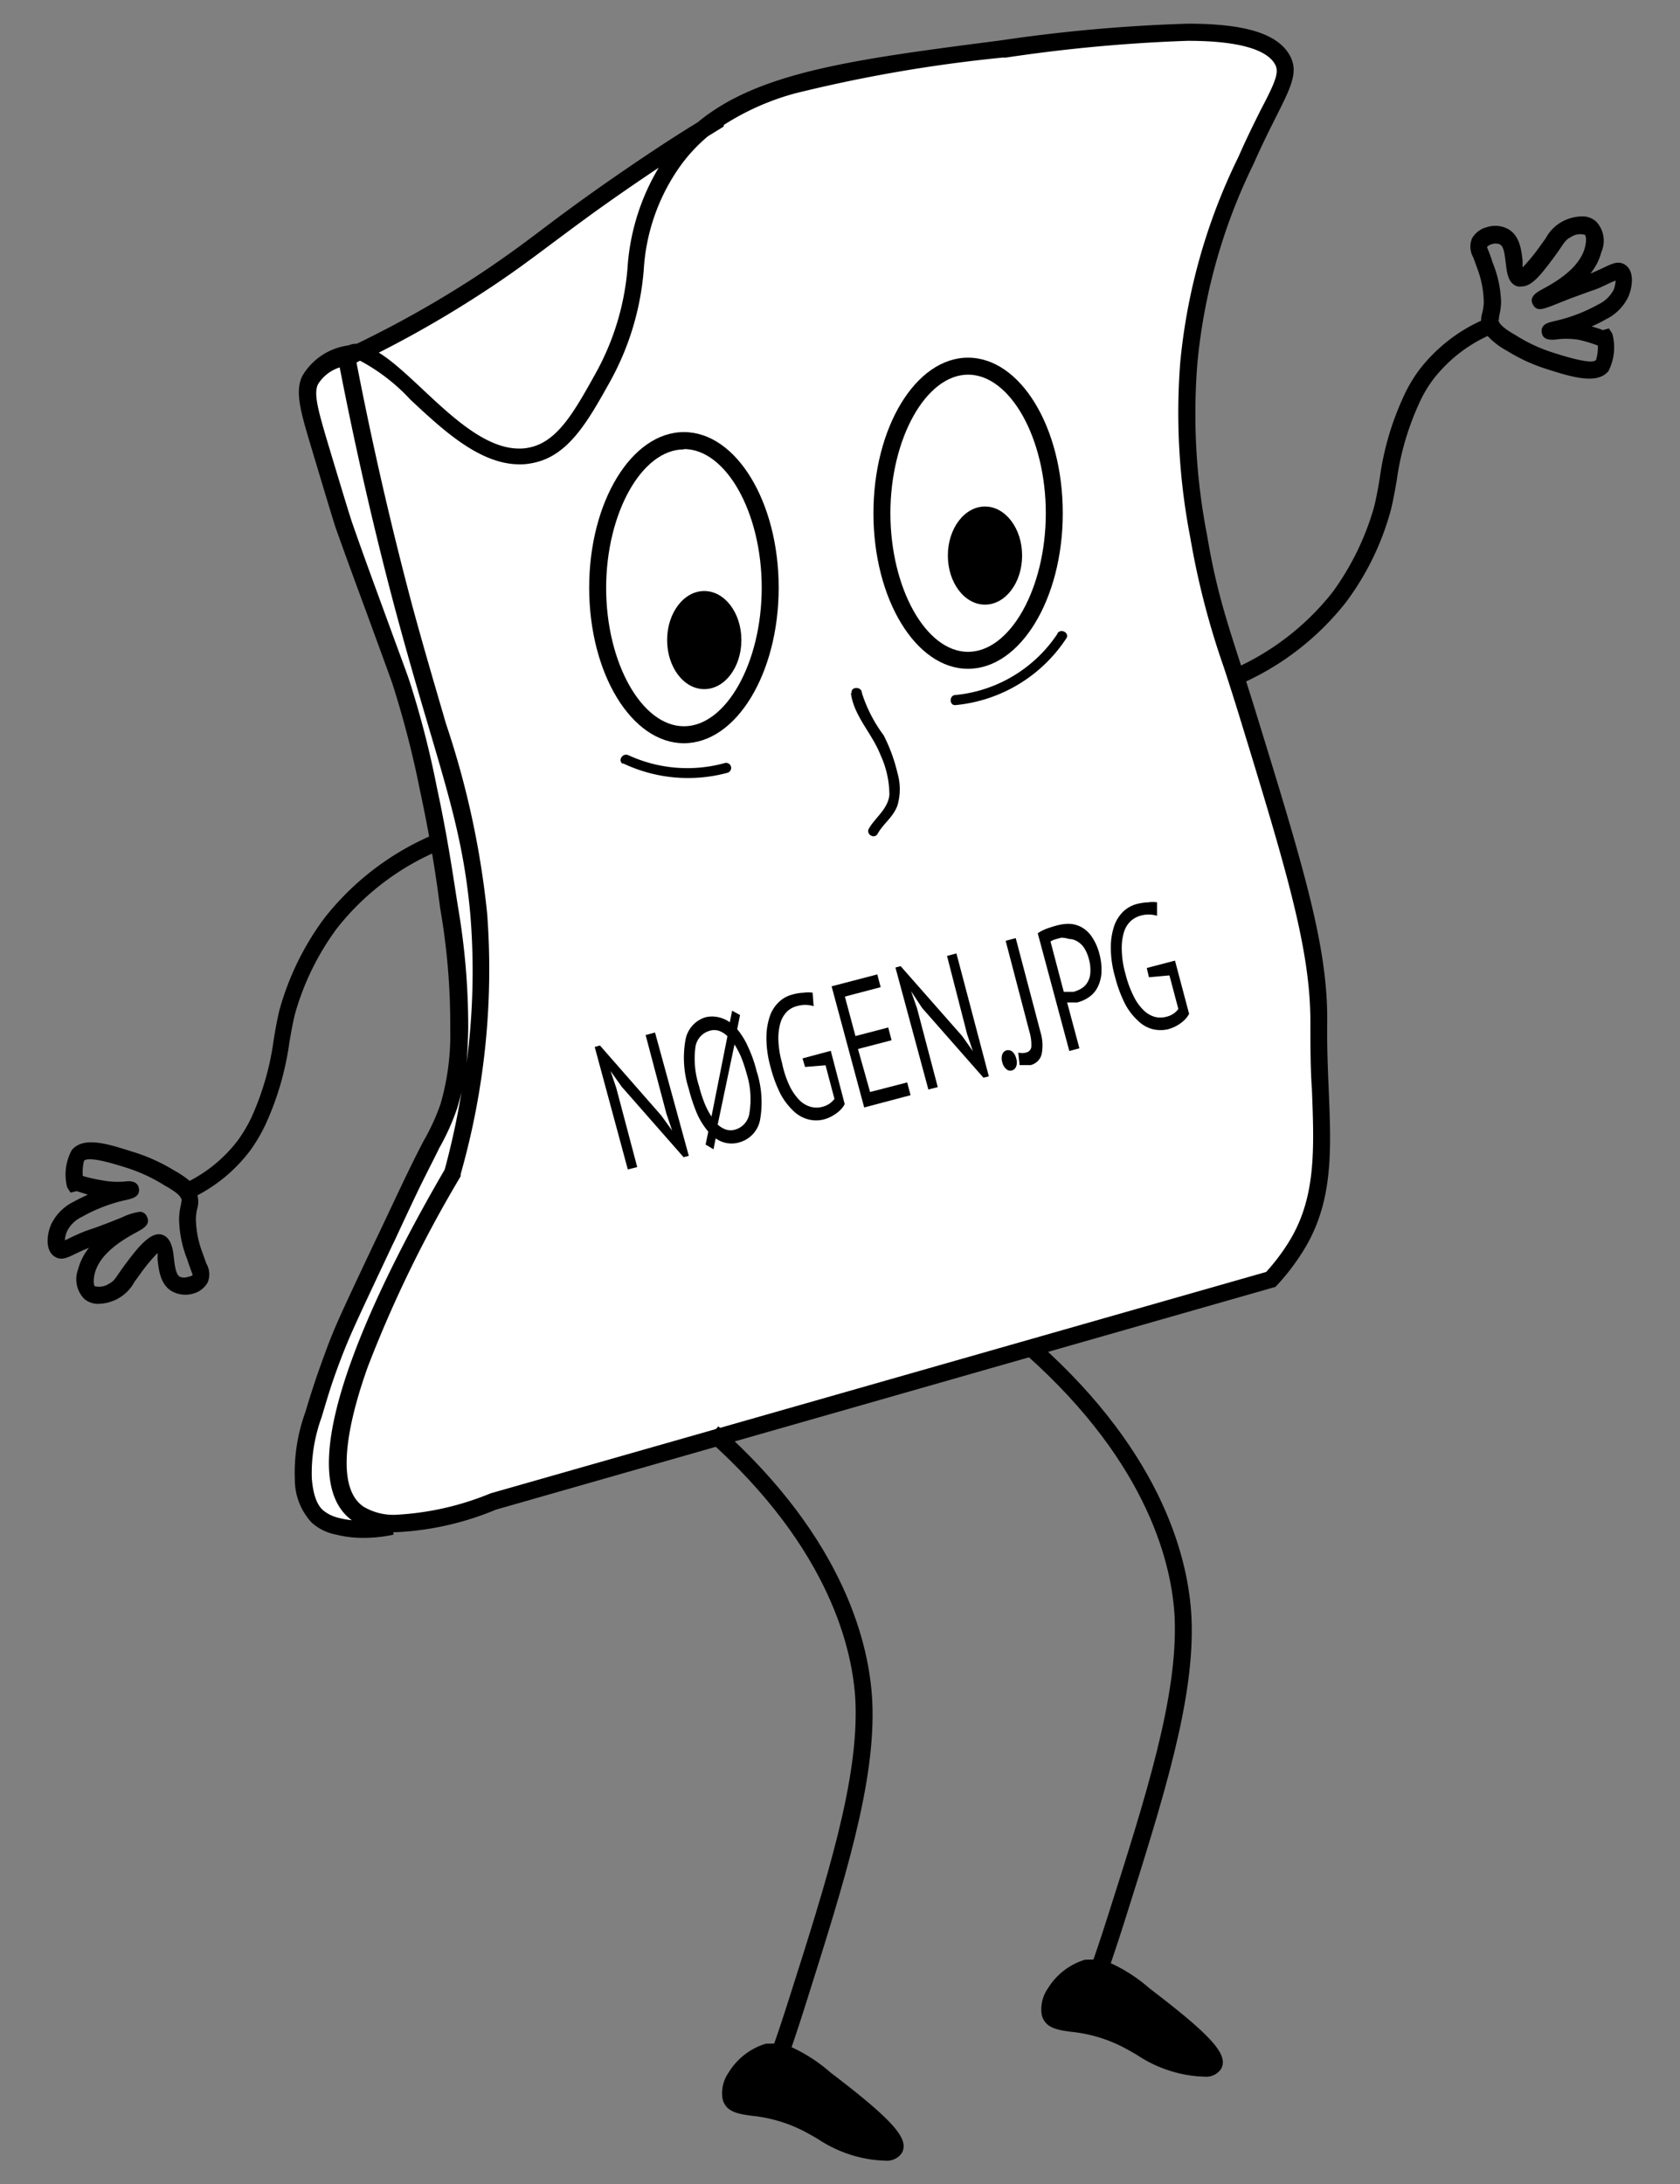 <svg id="Layer_1" data-name="Layer 1" xmlns="http://www.w3.org/2000/svg" width="100" height="130" viewBox="0 0 100 130"><rect x="0" y="0" width="100" height="130" fill="#808080" stroke="none"/><defs><style>.cls-1{fill:#fff;}</style></defs><title>pic7</title><path d="M79,60.85c.05-4.48-1.39-9.18-4.28-18.56-1.39-4.5-2.2-6.41-2.87-10.43a37.75,37.75,0,0,1-.58-10.2A34.18,34.18,0,0,1,74.63,9.73c1.66-3.77,2.83-5,2.2-6.32-.73-1.51-3-2-6.13-2a95.89,95.89,0,0,0-11.17,1c-8.77,1.13-14.4,1.88-18,4.87-1.64,1-3.28,2.1-4.89,3.21-1.85,1.28-3.16,2.25-4.31,3.12-1.32,1-2.46,1.84-4.09,2.91a63.79,63.79,0,0,1-7,3.94h0a1.21,1.21,0,0,0-.5.1A3.75,3.75,0,0,0,18,22.37c-.47.94-.1,2.17.57,4.4v0c.83,2.77,1.25,4.16,1.4,4.62.36,1,.61,1.73,1.82,5l.79,2.16c.7,1.92.73,2,.81,2.25A57.58,57.58,0,0,1,25,47.06c.67,3.1,1,5.45,1.2,7a40.18,40.18,0,0,1,.6,7.17,14.8,14.8,0,0,1-.58,4.49,12.67,12.67,0,0,1-1,2.18c-.26.5-.58,1.12-1,2-.06.11-.56,1.17-1.65,3.48l-.17.35c-2.1,4.44-2.48,5.26-3,6.67s-.77,2.15-1.23,3.67a10.57,10.57,0,0,0-.62,4,3.76,3.76,0,0,0,1,2.56,3,3,0,0,0,1.43.71,6.53,6.53,0,0,0,1.67.2,8.4,8.4,0,0,0,1.77-.19l0-.15h.2a17.49,17.49,0,0,0,5.9-1.34L75.92,76.6a13.15,13.15,0,0,0,1.6-2.06C80,70.65,78.93,66.46,79,60.85Z"/><path class="cls-1" d="M28.79,17.38c1.66-1.08,2.81-1.95,4.15-2.95,1.14-.85,2.43-1.82,4.27-3.09.66-.46,1.33-.91,2-1.36a13.31,13.31,0,0,0-1.86,6,15.47,15.47,0,0,1-1.9,6.25c-1.28,2.3-2.29,4.11-4,4.42a2.5,2.5,0,0,1-.55.05c-3,0-6-4.26-8.35-5.71A65.14,65.14,0,0,0,28.79,17.38Z"/><path class="cls-1" d="M26,46.85a55.36,55.36,0,0,0-1.62-6.29c-.09-.27-.1-.31-.83-2.29l-.79-2.16c-1.21-3.3-1.45-4-1.8-5-.15-.44-.57-1.82-1.4-4.58v0c-.62-2.08-.91-3.1-.63-3.66a2.36,2.36,0,0,1,1.29-1c1.07,5.49,2.23,10.39,3.36,14.61C26,45.47,27.49,48.72,28,54.49a41.69,41.69,0,0,1-.23,8.81c.06-.65.08-1.31.1-2a42.2,42.2,0,0,0-.61-7.33C27,52.36,26.68,50,26,46.85Z"/><path class="cls-1" d="M19.21,89.88c-.13-.13-.55-.52-.65-1.89a9.74,9.74,0,0,1,.59-3.65c.44-1.49.67-2.23,1.19-3.58s.92-2.19,3-6.61l.17-.35c1-2.16,1.58-3.36,1.64-3.47.42-.85.74-1.46,1-2A13.72,13.72,0,0,0,27.2,66c.11-.35.2-.69.27-1a45.86,45.86,0,0,1-1,4.62C23.33,75,16.73,87.4,20.94,90.49a5.42,5.42,0,0,1-.74-.13A2.29,2.29,0,0,1,19.21,89.88Z"/><path class="cls-1" d="M76.67,74a12.44,12.44,0,0,1-1.3,1.71L46.09,84.07,29.2,88.89h0l0,0a17,17,0,0,1-5.55,1.27,3.46,3.46,0,0,1-2-.47c-1.94-1.29-.67-5.79.25-8.35a73.76,73.76,0,0,1,5.46-11.22l.06-.11,0-.12A44.5,44.5,0,0,0,29,54.41a51.76,51.76,0,0,0-2.45-11.32c-.58-2-1.23-4.17-2-7-1.27-4.77-2.39-9.65-3.33-14.51l.21-.11a11.32,11.32,0,0,1,3,2.32c1.93,1.8,4.12,3.85,6.5,3.85a3.54,3.54,0,0,0,.73-.07c2.16-.39,3.32-2.47,4.66-4.87l0,0a16.41,16.41,0,0,0,2-6.66A11.86,11.86,0,0,1,40.48,9.9a9.72,9.72,0,0,1,1.66-1.79l.94-.58,0-.09a15.3,15.3,0,0,1,4.2-1.87A86.76,86.76,0,0,1,59.66,3.43l.2,0a94.35,94.35,0,0,1,10.84-1h0c3.74,0,4.9.79,5.22,1.45.21.44,0,1-.87,2.65-.37.74-.83,1.66-1.33,2.8a35.26,35.26,0,0,0-3.47,12.27A39.09,39.09,0,0,0,70.85,32a47.58,47.58,0,0,0,2,7.73c.27.83.57,1.76.9,2.83C76.6,51.86,78,56.51,78,60.84c0,1.43,0,2.75.09,4C78.23,68.49,78.34,71.36,76.67,74Z"/><path d="M26,49.6a16.39,16.39,0,0,0-6.7,5.06,16.6,16.6,0,0,0-2.66,5.44c-.15.61-.25,1.19-.35,1.8A16.54,16.54,0,0,1,15,66.44a8.68,8.68,0,0,1-.85,1.45,8.57,8.57,0,0,1-2.86,2.4,6,6,0,0,0-.94-.63A10.66,10.66,0,0,0,8,68.59c-1.5-.47-3-1-3.73-.13A3.06,3.06,0,0,0,4,70.68l.2.31.36-.09h0l.67.21c-.28.13-.57.27-.86.43a2.88,2.88,0,0,0-1.32,1.33c-.25.56-.39,1.53.19,1.92.39.26.74.09,1.23-.15.17-.08.37-.18.64-.29l.19-.08a3.45,3.45,0,0,0-.65,1.28A1.68,1.68,0,0,0,5,77.3a1.26,1.26,0,0,0,.87.31A2.57,2.57,0,0,0,7,77.31a2.49,2.49,0,0,0,1-1l.44-.61a11,11,0,0,1,.94-1.12c0,.12,0,.27,0,.39.07.64.17,1.53.89,1.91A1.65,1.65,0,0,0,11.5,77a1.41,1.41,0,0,0,.86-.66,1.26,1.26,0,0,0-.08-1.13l-.2-.57a5.94,5.94,0,0,1-.42-2.1,2.76,2.76,0,0,1,.09-.63,1.46,1.46,0,0,0,0-.76,9.35,9.35,0,0,0,3.13-2.65,9.63,9.63,0,0,0,.95-1.62,17.39,17.39,0,0,0,1.39-4.8c.1-.59.2-1.16.34-1.73a15.72,15.72,0,0,1,2.48-5.07,15.28,15.28,0,0,1,6.3-4.74ZM11.2,76a.68.68,0,0,1-.49,0c-.25-.13-.31-.69-.36-1.13s-.14-1.22-.72-1.38S8.39,74,7.56,75.12c-.2.26-.35.48-.47.65-.26.39-.36.52-.6.64a1.06,1.06,0,0,1-.85.15s-.14-.15,0-.76c.33-1.29,1.88-2.12,2.54-2.48.34-.19.81-.44.56-.91a.45.45,0,0,0-.41-.28,3.48,3.48,0,0,0-1.06.33l-.78.31c-.72.28-1,.37-1.18.43s-.29.1-.59.23-.49.22-.66.31l-.2.09A1.65,1.65,0,0,1,4,73.27a1.91,1.91,0,0,1,.9-.85,9.38,9.38,0,0,1,2.64-1c.34-.08.8-.19.73-.67s-.59-.45-.76-.43a4.76,4.76,0,0,1-1.41-.06A9.36,9.36,0,0,1,4.93,70,2.78,2.78,0,0,1,5,69.1c.26-.31,1.88.2,2.66.45a9.94,9.94,0,0,1,2.12,1h0c.81.46.92.63,1,.78s0,.14,0,.34a4,4,0,0,0-.12.84,6.71,6.71,0,0,0,.48,2.44c.08.25.15.45.21.61s.1.27.12.34A.59.59,0,0,1,11.2,76Z"/><path d="M96.92,17.67A2.85,2.85,0,0,1,95.6,19a7.66,7.66,0,0,1-.86.43c.25.07.49.15.67.22h0l.36-.1.2.31a3.09,3.09,0,0,1-.23,2.23c-.68.83-2.23.34-3.73-.14a10.2,10.2,0,0,1-2.31-1.07A4.37,4.37,0,0,1,88.55,20a8.69,8.69,0,0,0-3.26,2.61,7.4,7.4,0,0,0-.84,1.45,16.23,16.23,0,0,0-1.31,4.53c-.11.62-.21,1.2-.36,1.8a16.23,16.23,0,0,1-2.65,5.44,16.34,16.34,0,0,1-6.71,5.06L73,40a15.47,15.47,0,0,0,6.31-4.74,16,16,0,0,0,2.48-5.08c.14-.57.24-1.13.34-1.73a16.9,16.9,0,0,1,1.39-4.79,8.66,8.66,0,0,1,.94-1.62,9.74,9.74,0,0,1,3.7-2.95,1.78,1.78,0,0,1,.07-.47,2.76,2.76,0,0,0,.09-.63,6,6,0,0,0-.42-2.1c-.08-.23-.15-.41-.2-.56a1.28,1.28,0,0,1-.08-1.14,1.41,1.41,0,0,1,.86-.66,1.61,1.61,0,0,1,1.26.09c.72.38.82,1.26.89,1.9,0,.12,0,.27,0,.4a11,11,0,0,0,.94-1.13l.44-.61a2.4,2.4,0,0,1,1-1,2.57,2.57,0,0,1,1.13-.3,1.21,1.21,0,0,1,.87.31A1.66,1.66,0,0,1,95.32,15a3.37,3.37,0,0,1-.65,1.28,1,1,0,0,0,.19-.08c.27-.11.47-.21.64-.29.49-.23.84-.4,1.23-.15C97.31,16.13,97.17,17.11,96.92,17.67Zm-1-.87-.66.31c-.3.13-.42.16-.59.22l-1.18.43-.78.31c-.9.36-1.23.49-1.47.05s.22-.72.56-.9c.66-.36,2.21-1.2,2.54-2.49.15-.6,0-.75,0-.75a1,1,0,0,0-.85.14c-.24.12-.34.25-.6.64-.12.18-.27.39-.47.66-.75,1-1.26,1.63-1.85,1.63a.83.83,0,0,1-.22,0c-.58-.15-.65-.8-.72-1.37s-.11-1-.36-1.14a.74.74,0,0,0-.49,0,.58.58,0,0,0-.26.15c0,.07.07.21.12.34s.13.35.21.61A6.67,6.67,0,0,1,89.35,18a3.91,3.91,0,0,1-.12.83c0,.21-.06.24,0,.34s.17.32,1,.79h0a9.43,9.43,0,0,0,2.12,1c.78.25,2.4.76,2.65.47a2.59,2.59,0,0,0,.11-.86,7.85,7.85,0,0,0-1.17-.35,4.68,4.68,0,0,0-1.41,0c-.17,0-.69.06-.76-.43s.39-.59.73-.67a9.71,9.71,0,0,0,2.64-1,2,2,0,0,0,.9-.85,1.76,1.76,0,0,0,.13-.57Z"/><path d="M40.71,25.72c-3.11,0-5.64,4.14-5.64,9.26s2.53,9.26,5.64,9.26,5.64-4.15,5.64-9.26-2.53-9.26-5.64-9.26Z"/><path d="M57.62,21.29c-3.11,0-5.63,4.15-5.63,9.26s2.52,9.26,5.63,9.26,5.64-4.15,5.64-9.26-2.52-9.26-5.64-9.26Z"/><path d="M37.09,45.44A9,9,0,0,0,43.3,46a.3.3,0,0,0-.16-.58,8.36,8.36,0,0,1-5.74-.47c-.35-.16-.66.36-.31.52Z"/><path d="M62.94,37.73a8.25,8.25,0,0,1-6.06,3.64c-.39,0-.39.64,0,.6A8.9,8.9,0,0,0,63.47,38c.21-.32-.31-.62-.53-.3Z"/><path d="M50.65,41.27c.18,1.36,1.27,2.4,1.76,3.67a5.69,5.69,0,0,1,.53,2.38c-.09.84-.84,1.34-1.22,2-.2.34.33.65.52.31.33-.6.94-1,1.18-1.69a3.43,3.43,0,0,0,0-1.93,9.86,9.86,0,0,0-.82-2.24,8.56,8.56,0,0,1-1.3-2.53c0-.38-.66-.39-.61,0Z"/><path class="cls-1" d="M57.62,22.3c2.51,0,4.63,3.78,4.63,8.25s-2.12,8.25-4.63,8.25S53,35,53,30.55s2.12-8.25,4.63-8.25"/><ellipse cx="58.63" cy="33.07" rx="2.21" ry="2.92"/><path class="cls-1" d="M40.71,26.73c2.51,0,4.63,3.78,4.63,8.25s-2.12,8.25-4.63,8.25S36.08,39.45,36.08,35s2.12-8.25,4.63-8.25"/><ellipse cx="41.92" cy="38.1" rx="2.21" ry="2.92"/><path d="M37,64.68l-.66-.93h0l.34,1,1.25,4.72-.56.14L35.4,62.32l.31-.09,3.66,4.18.64.89h0l-.34-1-1.24-4.69.56-.15L41,68.8l-.31.08Z"/><path d="M42.16,67.36a4.45,4.45,0,0,1-.67-1.07A10.45,10.45,0,0,1,41,64.82a6.06,6.06,0,0,1-.2-2.91A1.72,1.72,0,0,1,42,60.55a1.69,1.69,0,0,1,.77,0,1.82,1.82,0,0,1,.67.3l.14-.69.47.26-.17.84a4.46,4.46,0,0,1,.65,1.06,7.9,7.9,0,0,1,.51,1.45,6,6,0,0,1,.2,2.9A1.72,1.72,0,0,1,44,68a1.61,1.61,0,0,1-1.4-.24l-.13.65L42,68.13Zm-.55-2.71a7.88,7.88,0,0,0,.32,1,4.4,4.4,0,0,0,.42.81l.95-4.78a1.37,1.37,0,0,0-.5-.32.92.92,0,0,0-.57,0,1.18,1.18,0,0,0-.84,1A5.27,5.27,0,0,0,41.61,64.65Zm2.83-.75a8.62,8.62,0,0,0-.31-.94,5.28,5.28,0,0,0-.41-.79l-1,4.77a1.45,1.45,0,0,0,.5.3,1,1,0,0,0,.54,0,1.19,1.19,0,0,0,.85-1A5.09,5.09,0,0,0,44.44,63.9Z"/><path d="M47.77,63l1.68-.45.83,3.17a1.37,1.37,0,0,1-.21.3,1.87,1.87,0,0,1-.3.26,2.5,2.5,0,0,1-.35.21,2.13,2.13,0,0,1-.37.14,1.87,1.87,0,0,1-.94,0,2,2,0,0,1-.87-.49,4.08,4.08,0,0,1-.77-1,8,8,0,0,1-.6-1.61,6.42,6.42,0,0,1-.25-1.77,4,4,0,0,1,.21-1.29,2.08,2.08,0,0,1,.55-.84,1.76,1.76,0,0,1,.75-.42,2.82,2.82,0,0,1,.72-.12,1.64,1.64,0,0,1,.52,0l.06.8a1.72,1.72,0,0,0-1,0,1.33,1.33,0,0,0-.56.3,1.63,1.63,0,0,0-.4.64,3.35,3.35,0,0,0-.14,1,5.67,5.67,0,0,0,.22,1.44A6.06,6.06,0,0,0,47,64.64a3.33,3.33,0,0,0,.58.84,1.52,1.52,0,0,0,.67.4,1.32,1.32,0,0,0,.71,0,1.28,1.28,0,0,0,.71-.47l-.53-2-1.22.1Z"/><path d="M49.5,58.71,52.22,58l.2.76-2.13.56.63,2.35,1.95-.51.2.76-2,.52L51.79,65,54,64.43l.2.76-2.76.73Z"/><path d="M54.89,60,54.23,59h0l.35,1,1.24,4.71-.56.14L53.3,57.59l.31-.08,3.67,4.17.63.89h0l-.34-1L56.37,56.9l.56-.15,1.93,7.32-.32.08Z"/><path d="M59.66,63.23a.75.75,0,0,1,0-.47.38.38,0,0,1,.25-.24.4.4,0,0,1,.35.08.81.81,0,0,1,.23.41.72.72,0,0,1,0,.46.4.4,0,0,1-.26.25.36.36,0,0,1-.34-.09A.75.75,0,0,1,59.66,63.23Z"/><path d="M59.86,56l.6-.16,1.48,5.62A2.69,2.69,0,0,1,62,62.76a.89.89,0,0,1-.66.64l-.14,0-.18,0h-.18l-.15,0-.08-.75a.83.83,0,0,0,.47,0,.39.39,0,0,0,.31-.41,2.68,2.68,0,0,0-.12-.85Z"/><path d="M61.77,55.55a2.84,2.84,0,0,1,.55-.28c.21-.07.41-.14.62-.19a2.61,2.61,0,0,1,.69-.09,1.66,1.66,0,0,1,.71.18,1.82,1.82,0,0,1,.63.56,3.21,3.21,0,0,1,.47,1.05,3.55,3.55,0,0,1,.12,1.16,2.17,2.17,0,0,1-.24.85,1.57,1.57,0,0,1-.51.57,2.15,2.15,0,0,1-.69.31l-.12,0-.17,0-.18,0h-.13l.73,2.73-.6.16Zm1.38.27-.36.1a1.29,1.29,0,0,0-.26.12l.79,3h.12l.17,0,.17,0,.11,0a1.86,1.86,0,0,0,.46-.19,1.06,1.06,0,0,0,.37-.36,1.21,1.21,0,0,0,.18-.58,2.41,2.41,0,0,0-.09-.84,2.27,2.27,0,0,0-.3-.68,1.29,1.29,0,0,0-.41-.37,1,1,0,0,0-.48-.13A1.24,1.24,0,0,0,63.15,55.82Z"/><path d="M68.26,57.62l1.68-.44.84,3.17a1.82,1.82,0,0,1-.21.3,2.55,2.55,0,0,1-.3.26,2.5,2.5,0,0,1-.35.21,3.44,3.44,0,0,1-.37.14,2,2,0,0,1-.94,0,1.94,1.94,0,0,1-.87-.5,3.65,3.65,0,0,1-.77-1,7.89,7.89,0,0,1-.6-1.62,6.3,6.3,0,0,1-.25-1.76,4,4,0,0,1,.21-1.29,2.2,2.2,0,0,1,.55-.85,1.88,1.88,0,0,1,.75-.42,3.16,3.16,0,0,1,.72-.11,1.67,1.67,0,0,1,.52,0l0,.8a1.75,1.75,0,0,0-1,0,1.48,1.48,0,0,0-.56.31,1.5,1.5,0,0,0-.4.64,3.26,3.26,0,0,0-.14,1A5.67,5.67,0,0,0,67,58a6.27,6.27,0,0,0,.47,1.28,2.89,2.89,0,0,0,.58.83,1.57,1.57,0,0,0,.66.41,1.35,1.35,0,0,0,.72,0,1.22,1.22,0,0,0,.71-.46l-.53-2-1.22.11Z"/><path d="M65.58,116.63a9.48,9.48,0,0,1,2.85,1.73c3.71,2.83,4.7,3.94,4.26,4.78a1.07,1.07,0,0,1-1,.47,7.14,7.14,0,0,1-.91-.08,7.73,7.73,0,0,1-3.1-1.21c-.27-.16-.55-.32-.84-.47a8.63,8.63,0,0,0-3.09-.91c-.79-.11-1.54-.21-1.74-1a2.15,2.15,0,0,1,.37-1.59,3.93,3.93,0,0,1,2.2-1.7"/><path d="M65.92,117.45l-1-.33c.25-.71.6-1.74,1-3,2.34-7.35,4.19-13.16,4-17.82-.14-3-1.47-9.1-8.83-15.65l.67-.75c7.63,6.79,9,13.16,9.16,16.35.23,4.84-1.65,10.72-4,18.17C66.52,115.69,66.16,116.73,65.92,117.45Z"/><path d="M46.58,121.63a9.48,9.48,0,0,1,2.85,1.73c3.71,2.83,4.7,3.94,4.26,4.78a1.07,1.07,0,0,1-1,.47,7.14,7.14,0,0,1-.91-.08,7.73,7.73,0,0,1-3.1-1.21c-.27-.16-.55-.32-.84-.47a8.63,8.63,0,0,0-3.09-.91c-.79-.11-1.54-.21-1.74-1a2.15,2.15,0,0,1,.37-1.59,3.93,3.93,0,0,1,2.2-1.7"/><path d="M46.92,122.45l-1-.33c.25-.71.6-1.74,1-3,2.34-7.35,4.19-13.16,4-17.82-.14-3-1.47-9.1-8.83-15.65l.67-.75c7.63,6.79,9,13.16,9.16,16.35.23,4.84-1.65,10.72-4,18.17C47.52,120.69,47.16,121.73,46.92,122.45Z"/></svg>
